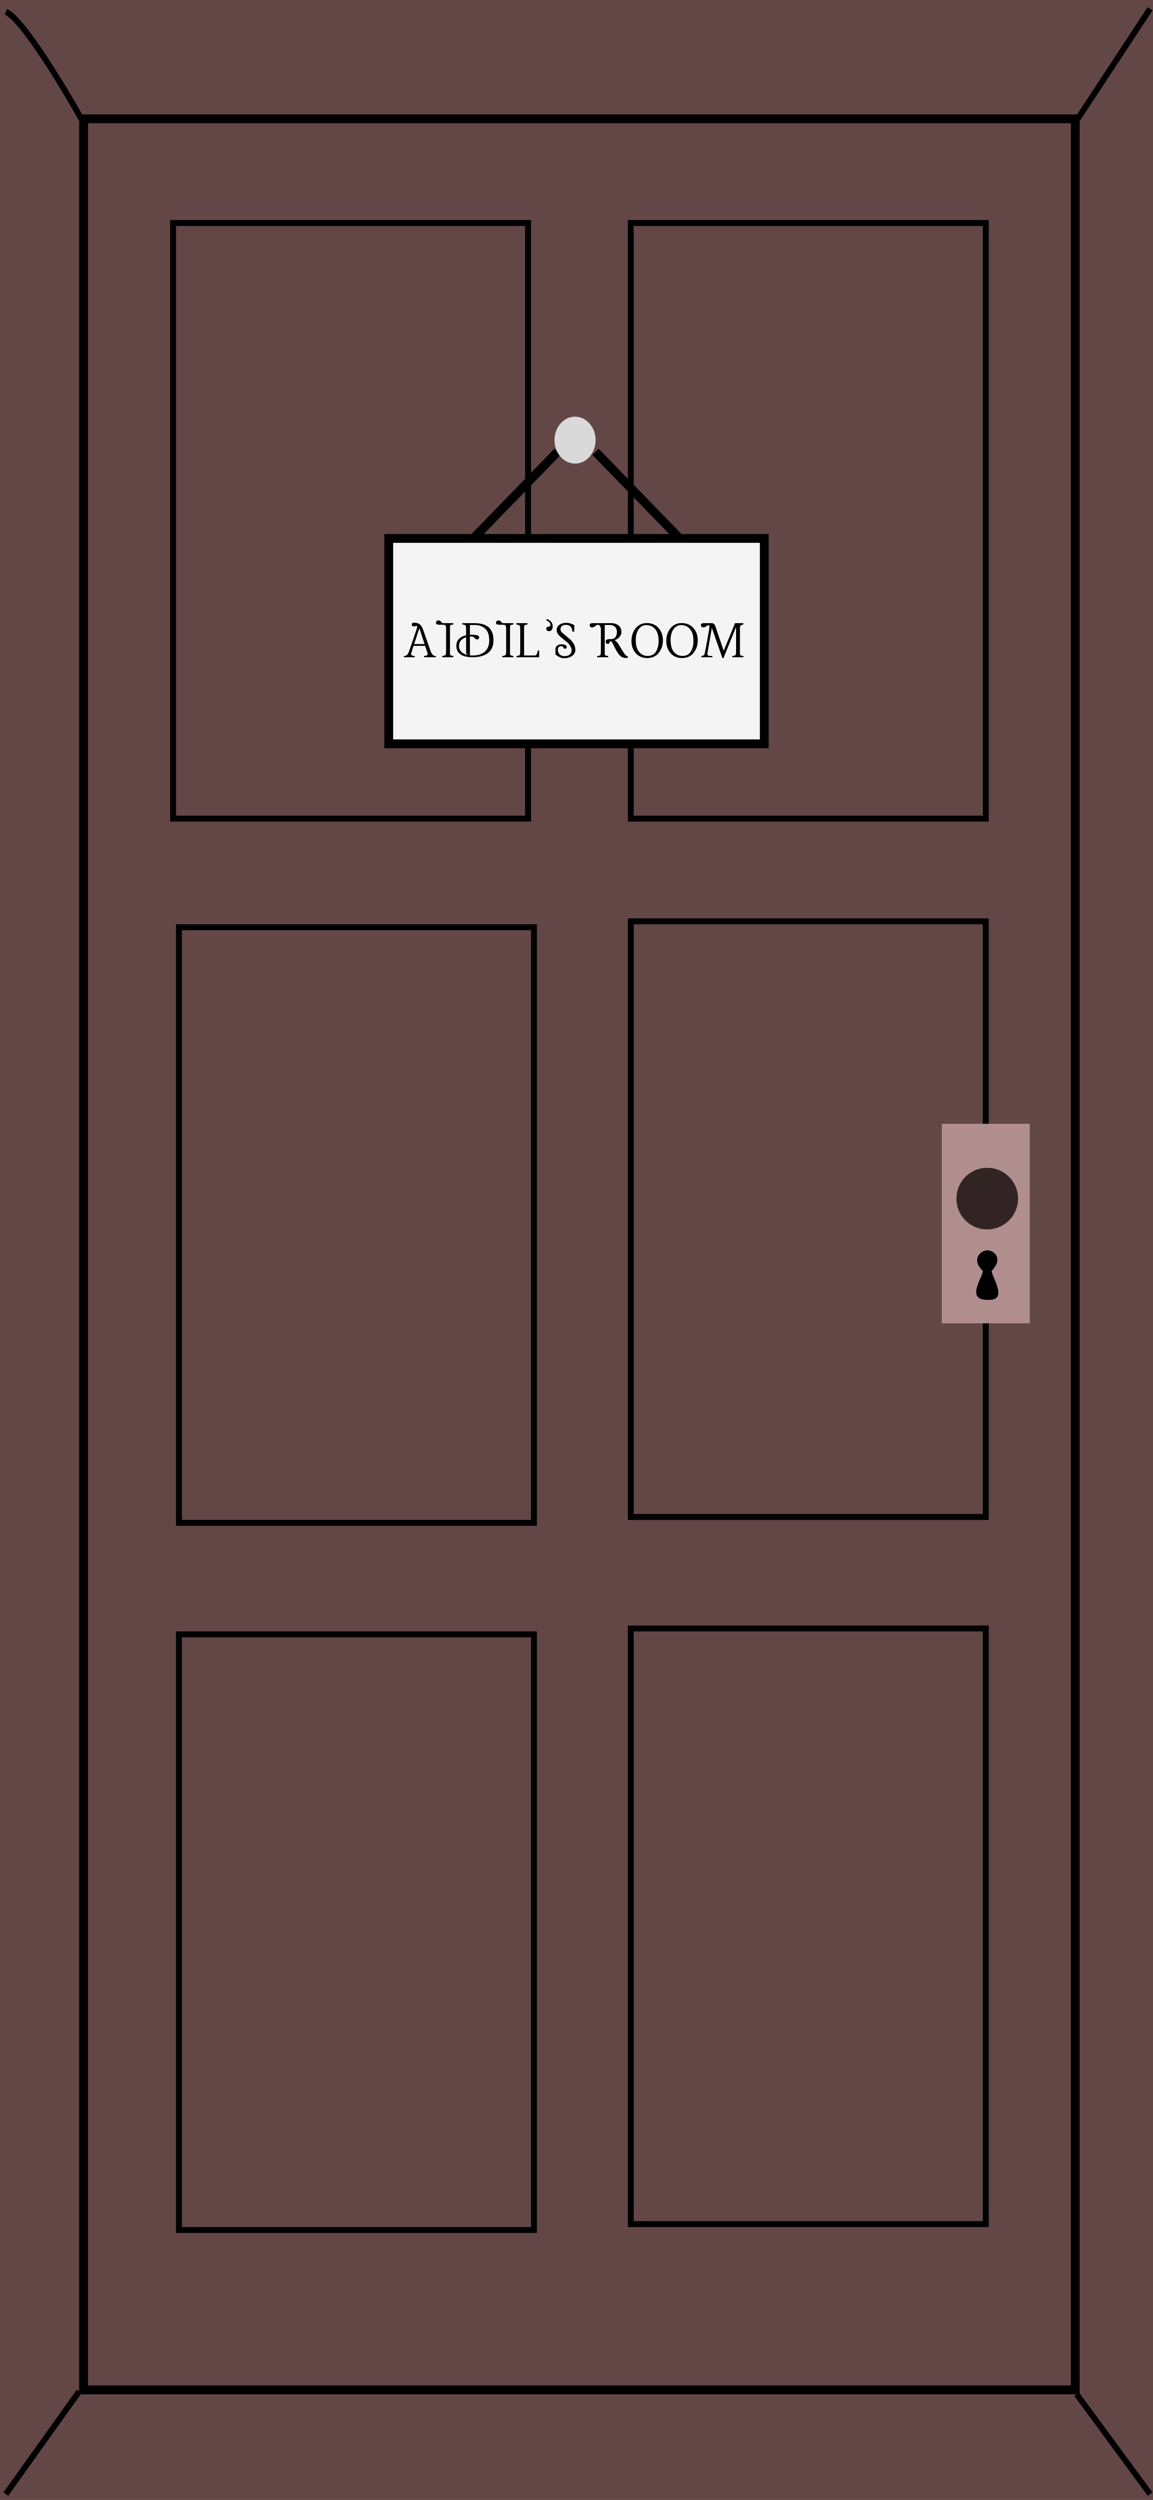<svg width="393" height="852" viewBox="0 0 393 852" fill="none" xmlns="http://www.w3.org/2000/svg">
<rect width="397" height="852" fill="#634646"/>
<rect x="28.5" y="40.5" width="338" height="774" fill="#634646"/>
<rect x="28.5" y="40.5" width="338" height="774" stroke="black" stroke-width="3"/>
<rect x="28.5" y="40.5" width="338" height="774" stroke="black" stroke-opacity="0.2" stroke-width="3"/>
<rect x="59" y="76" width="121" height="203" fill="#634646"/>
<rect x="59" y="76" width="121" height="203" stroke="black" stroke-width="2"/>
<rect x="59" y="76" width="121" height="203" stroke="black" stroke-opacity="0.2" stroke-width="2"/>
<rect x="61" y="316" width="121" height="203" fill="#634646"/>
<rect x="61" y="316" width="121" height="203" stroke="black" stroke-width="2"/>
<rect x="61" y="316" width="121" height="203" stroke="black" stroke-opacity="0.2" stroke-width="2"/>
<rect x="215" y="314" width="121" height="203" fill="#634646"/>
<rect x="215" y="314" width="121" height="203" stroke="black" stroke-width="2"/>
<rect x="215" y="314" width="121" height="203" stroke="black" stroke-opacity="0.2" stroke-width="2"/>
<rect x="215" y="555" width="121" height="203" fill="#634646"/>
<rect x="215" y="555" width="121" height="203" stroke="black" stroke-width="2"/>
<rect x="215" y="555" width="121" height="203" stroke="black" stroke-opacity="0.2" stroke-width="2"/>
<rect x="61" y="557" width="121" height="203" fill="#634646"/>
<rect x="61" y="557" width="121" height="203" stroke="black" stroke-width="2"/>
<rect x="61" y="557" width="121" height="203" stroke="black" stroke-opacity="0.2" stroke-width="2"/>
<rect x="215" y="76" width="121" height="203" fill="#634646"/>
<rect x="215" y="76" width="121" height="203" stroke="black" stroke-width="2"/>
<rect x="215" y="76" width="121" height="203" stroke="black" stroke-opacity="0.2" stroke-width="2"/>
<path d="M2 4C7.6 6.4 21.667 29.667 28 41" stroke="black" stroke-width="2"/>
<path d="M392 3L367 41" stroke="black" stroke-width="2"/>
<path d="M2 850L27 815" stroke="black" stroke-width="2"/>
<path d="M367 816L392 850" stroke="black" stroke-width="2"/>
<path d="M190 154L156 189" stroke="black" stroke-width="3"/>
<ellipse cx="196" cy="150" rx="7" ry="8" fill="#D9D9D9"/>
<path d="M203 154L237 189" stroke="black" stroke-width="3"/>
<rect x="132.5" y="183.5" width="128" height="70" fill="#F4F4F4" stroke="black" stroke-width="3"/>
<path d="M140.979 212.223C141.779 212.223 142.398 212.356 142.834 212.623C143.439 213.007 143.924 213.727 144.289 214.781C145.604 218.616 146.438 220.995 146.789 221.92C147.154 222.883 147.6 223.417 148.127 223.521L148.566 223.6V224H144.543V223.59L145.295 223.424C145.601 223.346 145.757 223.176 145.764 222.916C145.764 222.76 145.718 222.548 145.627 222.281L144.904 220.113H140.949C140.396 221.865 140.113 222.796 140.1 222.906C140.1 223.193 140.327 223.388 140.783 223.492L141.359 223.6V224H137.678V223.59L138.225 223.492C138.706 223.401 139.126 222.838 139.484 221.803L141.594 215.68C141.978 214.553 142.18 213.876 142.199 213.648C142.225 213.421 142.15 213.307 141.975 213.307C141.766 213.307 141.568 213.342 141.379 213.414C141.197 213.486 141.079 213.521 141.027 213.521C140.715 213.521 140.503 213.378 140.393 213.092C140.36 212.994 140.344 212.893 140.344 212.789C140.389 212.431 140.601 212.242 140.979 212.223ZM142.951 214.098L141.154 219.508H144.719L142.951 214.098ZM149.582 212.906C148.931 212.906 148.602 212.678 148.596 212.223C148.596 211.878 148.765 211.64 149.104 211.51C149.221 211.471 149.335 211.448 149.445 211.441C149.79 211.441 150.064 211.565 150.266 211.812C150.474 212.06 150.617 212.216 150.695 212.281C150.78 212.346 150.904 212.379 151.066 212.379H154.514V212.809L153.85 212.955C153.615 213.007 153.475 213.082 153.43 213.18C153.391 213.271 153.371 213.508 153.371 213.893V222.506C153.371 222.923 153.4 223.17 153.459 223.248C153.518 223.32 153.648 223.378 153.85 223.424L154.514 223.57V224H150.725V223.59L151.291 223.473C151.643 223.401 151.857 223.258 151.936 223.043C152.014 222.828 152.053 222.464 152.053 221.949V214.156C152.04 213.473 151.874 213.079 151.555 212.975C151.457 212.942 151.33 212.926 151.174 212.926L149.582 212.906ZM157.551 212.789V212.379H161.682C163.96 212.379 165.617 212.88 166.652 213.883C167.688 214.879 168.205 216.324 168.205 218.219C168.205 220.706 167.137 222.402 165.002 223.307C163.915 223.762 162.629 223.993 161.145 224C158.371 224 156.623 223.268 155.9 221.803C155.66 221.314 155.539 220.751 155.539 220.113C155.539 218.701 156.187 217.659 157.482 216.988C157.899 216.773 158.365 216.611 158.879 216.5V214.43C158.879 213.837 158.83 213.453 158.732 213.277C158.635 213.095 158.433 212.971 158.127 212.906L157.551 212.789ZM163.303 217.252C163.303 217.701 163.065 217.929 162.59 217.936C162.342 217.936 162.098 217.809 161.857 217.555C161.617 217.301 161.424 217.132 161.281 217.047C161.092 216.93 160.721 216.897 160.168 216.949V223.375C160.292 223.388 160.435 223.395 160.598 223.395H161.252C162.684 223.395 163.879 223.066 164.836 222.408C166.112 221.523 166.753 220.139 166.76 218.258C166.76 215.738 165.839 214.117 163.996 213.395C163.319 213.134 162.548 213.004 161.682 213.004H160.168V216.334C160.259 216.327 160.376 216.324 160.52 216.324C161.75 216.324 162.544 216.422 162.902 216.617C163.163 216.76 163.296 216.972 163.303 217.252ZM158.879 217.203C157.271 217.711 156.464 218.697 156.457 220.162C156.457 221.419 157.115 222.337 158.43 222.916C158.762 223.059 159.123 223.173 159.514 223.258C159.312 223.147 159.1 222.965 158.879 222.711V217.203ZM170.051 212.906C169.4 212.906 169.071 212.678 169.064 212.223C169.064 211.878 169.234 211.64 169.572 211.51C169.689 211.471 169.803 211.448 169.914 211.441C170.259 211.441 170.533 211.565 170.734 211.812C170.943 212.06 171.086 212.216 171.164 212.281C171.249 212.346 171.372 212.379 171.535 212.379H174.982V212.809L174.318 212.955C174.084 213.007 173.944 213.082 173.898 213.18C173.859 213.271 173.84 213.508 173.84 213.893V222.506C173.84 222.923 173.869 223.17 173.928 223.248C173.986 223.32 174.117 223.378 174.318 223.424L174.982 223.57V224H171.193V223.59L171.76 223.473C172.111 223.401 172.326 223.258 172.404 223.043C172.482 222.828 172.521 222.464 172.521 221.949V214.156C172.508 213.473 172.342 213.079 172.023 212.975C171.926 212.942 171.799 212.926 171.643 212.926L170.051 212.906ZM177.316 221.969V214.439C177.316 213.847 177.264 213.463 177.16 213.287C177.056 213.111 176.851 212.991 176.545 212.926L175.979 212.809V212.379H179.777V212.818L179.113 212.965C178.879 213.017 178.742 213.092 178.703 213.189C178.658 213.287 178.635 213.528 178.635 213.912V223.395H182.248C182.723 223.395 183.039 223.03 183.195 222.301C183.241 222.086 183.264 221.894 183.264 221.725H183.771V224H176.027V223.609L176.594 223.492C176.939 223.434 177.147 223.303 177.219 223.102C177.284 222.9 177.316 222.522 177.316 221.969ZM186.428 210.963C186.988 211.165 187.456 211.477 187.834 211.9C188.212 212.324 188.4 212.835 188.4 213.434C188.394 213.993 188.27 214.417 188.029 214.703C187.788 214.983 187.492 215.123 187.141 215.123C186.848 215.123 186.617 215.042 186.447 214.879C186.285 214.716 186.203 214.514 186.203 214.273C186.21 213.844 186.49 213.6 187.043 213.541C187.219 213.528 187.355 213.482 187.453 213.404C187.551 213.32 187.6 213.163 187.6 212.936C187.6 212.656 187.508 212.402 187.326 212.174C187.144 211.939 186.747 211.663 186.135 211.344L186.428 210.963ZM195.09 215.26C194.992 213.73 194.263 212.962 192.902 212.955C192.102 212.955 191.551 213.196 191.252 213.678C191.115 213.899 191.047 214.179 191.047 214.518C191.047 214.895 191.249 215.266 191.652 215.631L191.975 215.914L194.152 217.76C195.448 218.886 196.099 220.123 196.105 221.471C196.105 222.337 195.731 223.03 194.982 223.551C194.234 224.065 193.381 224.322 192.424 224.322C191.812 224.322 191.33 224.238 190.979 224.068C190.627 223.899 190.399 223.788 190.295 223.736C190.197 223.684 190.012 223.561 189.738 223.365L189.328 223.072V221.324C189.328 220.751 189.53 220.318 189.934 220.025C190.337 219.726 190.803 219.576 191.33 219.576C191.857 219.576 192.297 219.661 192.648 219.83C192.993 220.006 193.169 220.234 193.176 220.514V220.533C193.176 220.807 193.039 220.986 192.766 221.07C192.701 221.09 192.632 221.1 192.561 221.1C192.326 221.1 192.17 221.005 192.092 220.816C192.02 220.628 191.981 220.527 191.975 220.514C191.844 220.331 191.587 220.24 191.203 220.24C190.65 220.24 190.311 220.504 190.188 221.031C190.161 221.135 190.148 221.233 190.148 221.324C190.148 222.307 190.51 222.984 191.232 223.355C191.577 223.531 191.981 223.619 192.443 223.619C193.505 223.619 194.227 223.261 194.611 222.545C194.768 222.252 194.846 221.946 194.846 221.627C194.846 221.08 194.592 220.452 194.084 219.742C193.83 219.384 193.566 219.094 193.293 218.873L191.506 217.428C190.699 216.764 190.201 216.233 190.012 215.836C189.829 215.432 189.738 215.061 189.738 214.723C189.738 213.941 190.057 213.339 190.695 212.916C191.333 212.486 192.085 212.271 192.951 212.271C193.947 212.271 194.882 212.542 195.754 213.082L195.744 215.26H195.09ZM200.998 213.082C200.998 212.62 201.327 212.385 201.984 212.379H208.518C209.117 212.379 209.699 212.519 210.266 212.799C211.288 213.313 211.802 214.15 211.809 215.309C211.809 216.194 211.418 216.946 210.637 217.564C210.292 217.831 209.914 218.043 209.504 218.199C210.057 218.531 210.546 219.059 210.969 219.781C211.776 221.181 212.378 222.158 212.775 222.711C213.179 223.264 213.579 223.6 213.977 223.717V224.234C212.922 224.332 212.102 224.13 211.516 223.629C210.936 223.128 210.35 222.288 209.758 221.109C209.165 219.924 208.788 219.199 208.625 218.932C208.462 218.665 208.306 218.531 208.156 218.531C208.013 218.525 207.893 218.639 207.795 218.873C207.704 219.107 207.629 219.254 207.57 219.312C207.473 219.404 207.316 219.452 207.102 219.459C206.893 219.459 206.727 219.365 206.604 219.176C206.486 218.987 206.428 218.808 206.428 218.639C206.428 218.085 206.9 217.809 207.844 217.809C208.039 217.809 208.202 217.815 208.332 217.828C209.165 217.789 209.745 217.379 210.07 216.598C210.214 216.24 210.285 215.852 210.285 215.436C210.285 214.433 209.921 213.727 209.191 213.316C208.801 213.102 208.348 212.994 207.834 212.994H206.125V222.525C206.125 222.949 206.161 223.202 206.232 223.287C206.304 223.365 206.444 223.424 206.652 223.463L207.316 223.6V224H203.518V223.619L204.084 223.502C204.429 223.43 204.634 223.297 204.699 223.102C204.771 222.906 204.807 222.532 204.807 221.979V214.244C204.676 213.391 204.331 212.952 203.771 212.926C203.576 212.926 203.319 213.053 203 213.307C202.564 213.658 202.186 213.837 201.867 213.844C201.548 213.844 201.324 213.759 201.193 213.59C201.063 213.414 200.998 213.245 200.998 213.082ZM215.236 218.473C215.236 216.754 215.712 215.305 216.662 214.127C217.619 212.942 218.879 212.35 220.441 212.35C222.115 212.35 223.449 212.903 224.445 214.01C225.448 215.11 225.952 216.536 225.959 218.287C225.959 219.843 225.497 221.23 224.572 222.447C223.654 223.665 222.323 224.273 220.578 224.273C218.983 224.273 217.694 223.727 216.711 222.633C215.728 221.533 215.236 220.146 215.236 218.473ZM216.701 218.092C216.701 219.96 217.089 221.337 217.863 222.223C218.638 223.102 219.582 223.544 220.695 223.551C222.01 223.551 222.971 223.062 223.576 222.086C224.182 221.103 224.484 219.895 224.484 218.463C224.484 216.62 224.087 215.257 223.293 214.371C222.499 213.486 221.512 213.04 220.334 213.033H220.324C219.23 213.033 218.352 213.502 217.688 214.439C217.03 215.377 216.701 216.594 216.701 218.092ZM227.111 218.473C227.111 216.754 227.587 215.305 228.537 214.127C229.494 212.942 230.754 212.35 232.316 212.35C233.99 212.35 235.324 212.903 236.32 214.01C237.323 215.11 237.827 216.536 237.834 218.287C237.834 219.843 237.372 221.23 236.447 222.447C235.529 223.665 234.198 224.273 232.453 224.273C230.858 224.273 229.569 223.727 228.586 222.633C227.603 221.533 227.111 220.146 227.111 218.473ZM228.576 218.092C228.576 219.96 228.964 221.337 229.738 222.223C230.513 223.102 231.457 223.544 232.57 223.551C233.885 223.551 234.846 223.062 235.451 222.086C236.057 221.103 236.359 219.895 236.359 218.463C236.359 216.62 235.962 215.257 235.168 214.371C234.374 213.486 233.387 213.04 232.209 213.033H232.199C231.105 213.033 230.227 213.502 229.562 214.439C228.905 215.377 228.576 216.594 228.576 218.092ZM238.908 213.062C238.908 212.607 239.237 212.379 239.895 212.379H242.775L242.766 212.398H243.029L243.693 213.014L246.662 221.793L250.539 212.379H253.352V212.828C252.863 212.926 252.551 213.062 252.414 213.238C252.277 213.414 252.209 213.635 252.209 213.902V222.506C252.209 222.936 252.245 223.193 252.316 223.277C252.395 223.355 252.535 223.414 252.736 223.453L253.4 223.59V224H249.602V223.6L250.168 223.492C250.513 223.427 250.718 223.294 250.783 223.092C250.855 222.89 250.891 222.516 250.891 221.969V213.688L246.594 224.283H246.242L242.629 213.98L241.311 221.617L241.125 222.711C241.092 223.16 241.255 223.421 241.613 223.492L242.834 223.6V224H239.064V223.6L239.426 223.502C239.712 223.43 239.904 223.32 240.002 223.17C240.1 223.014 240.178 222.796 240.236 222.516C240.646 220.478 240.998 218.613 241.291 216.92L241.77 214.098C241.815 213.733 241.835 213.521 241.828 213.463C241.789 213.222 241.662 213.102 241.447 213.102C241.239 213.095 241.008 213.199 240.754 213.414C240.422 213.688 240.093 213.824 239.768 213.824C239.442 213.824 239.217 213.74 239.094 213.57C238.97 213.395 238.908 213.225 238.908 213.062Z" fill="black"/>
<rect x="321" y="383" width="30" height="68" fill="#B08E8E"/>
<path d="M338.016 433.101C338.016 435.31 344 443.5 336.516 443C329 443 335.016 435.31 335.016 433.101C331 429.5 334.031 426.134 336.516 426.134C339.001 426.134 342 429 338.016 433.101Z" fill="black"/>
<circle cx="336.5" cy="408.5" r="10.5" fill="#322424"/>
</svg>
